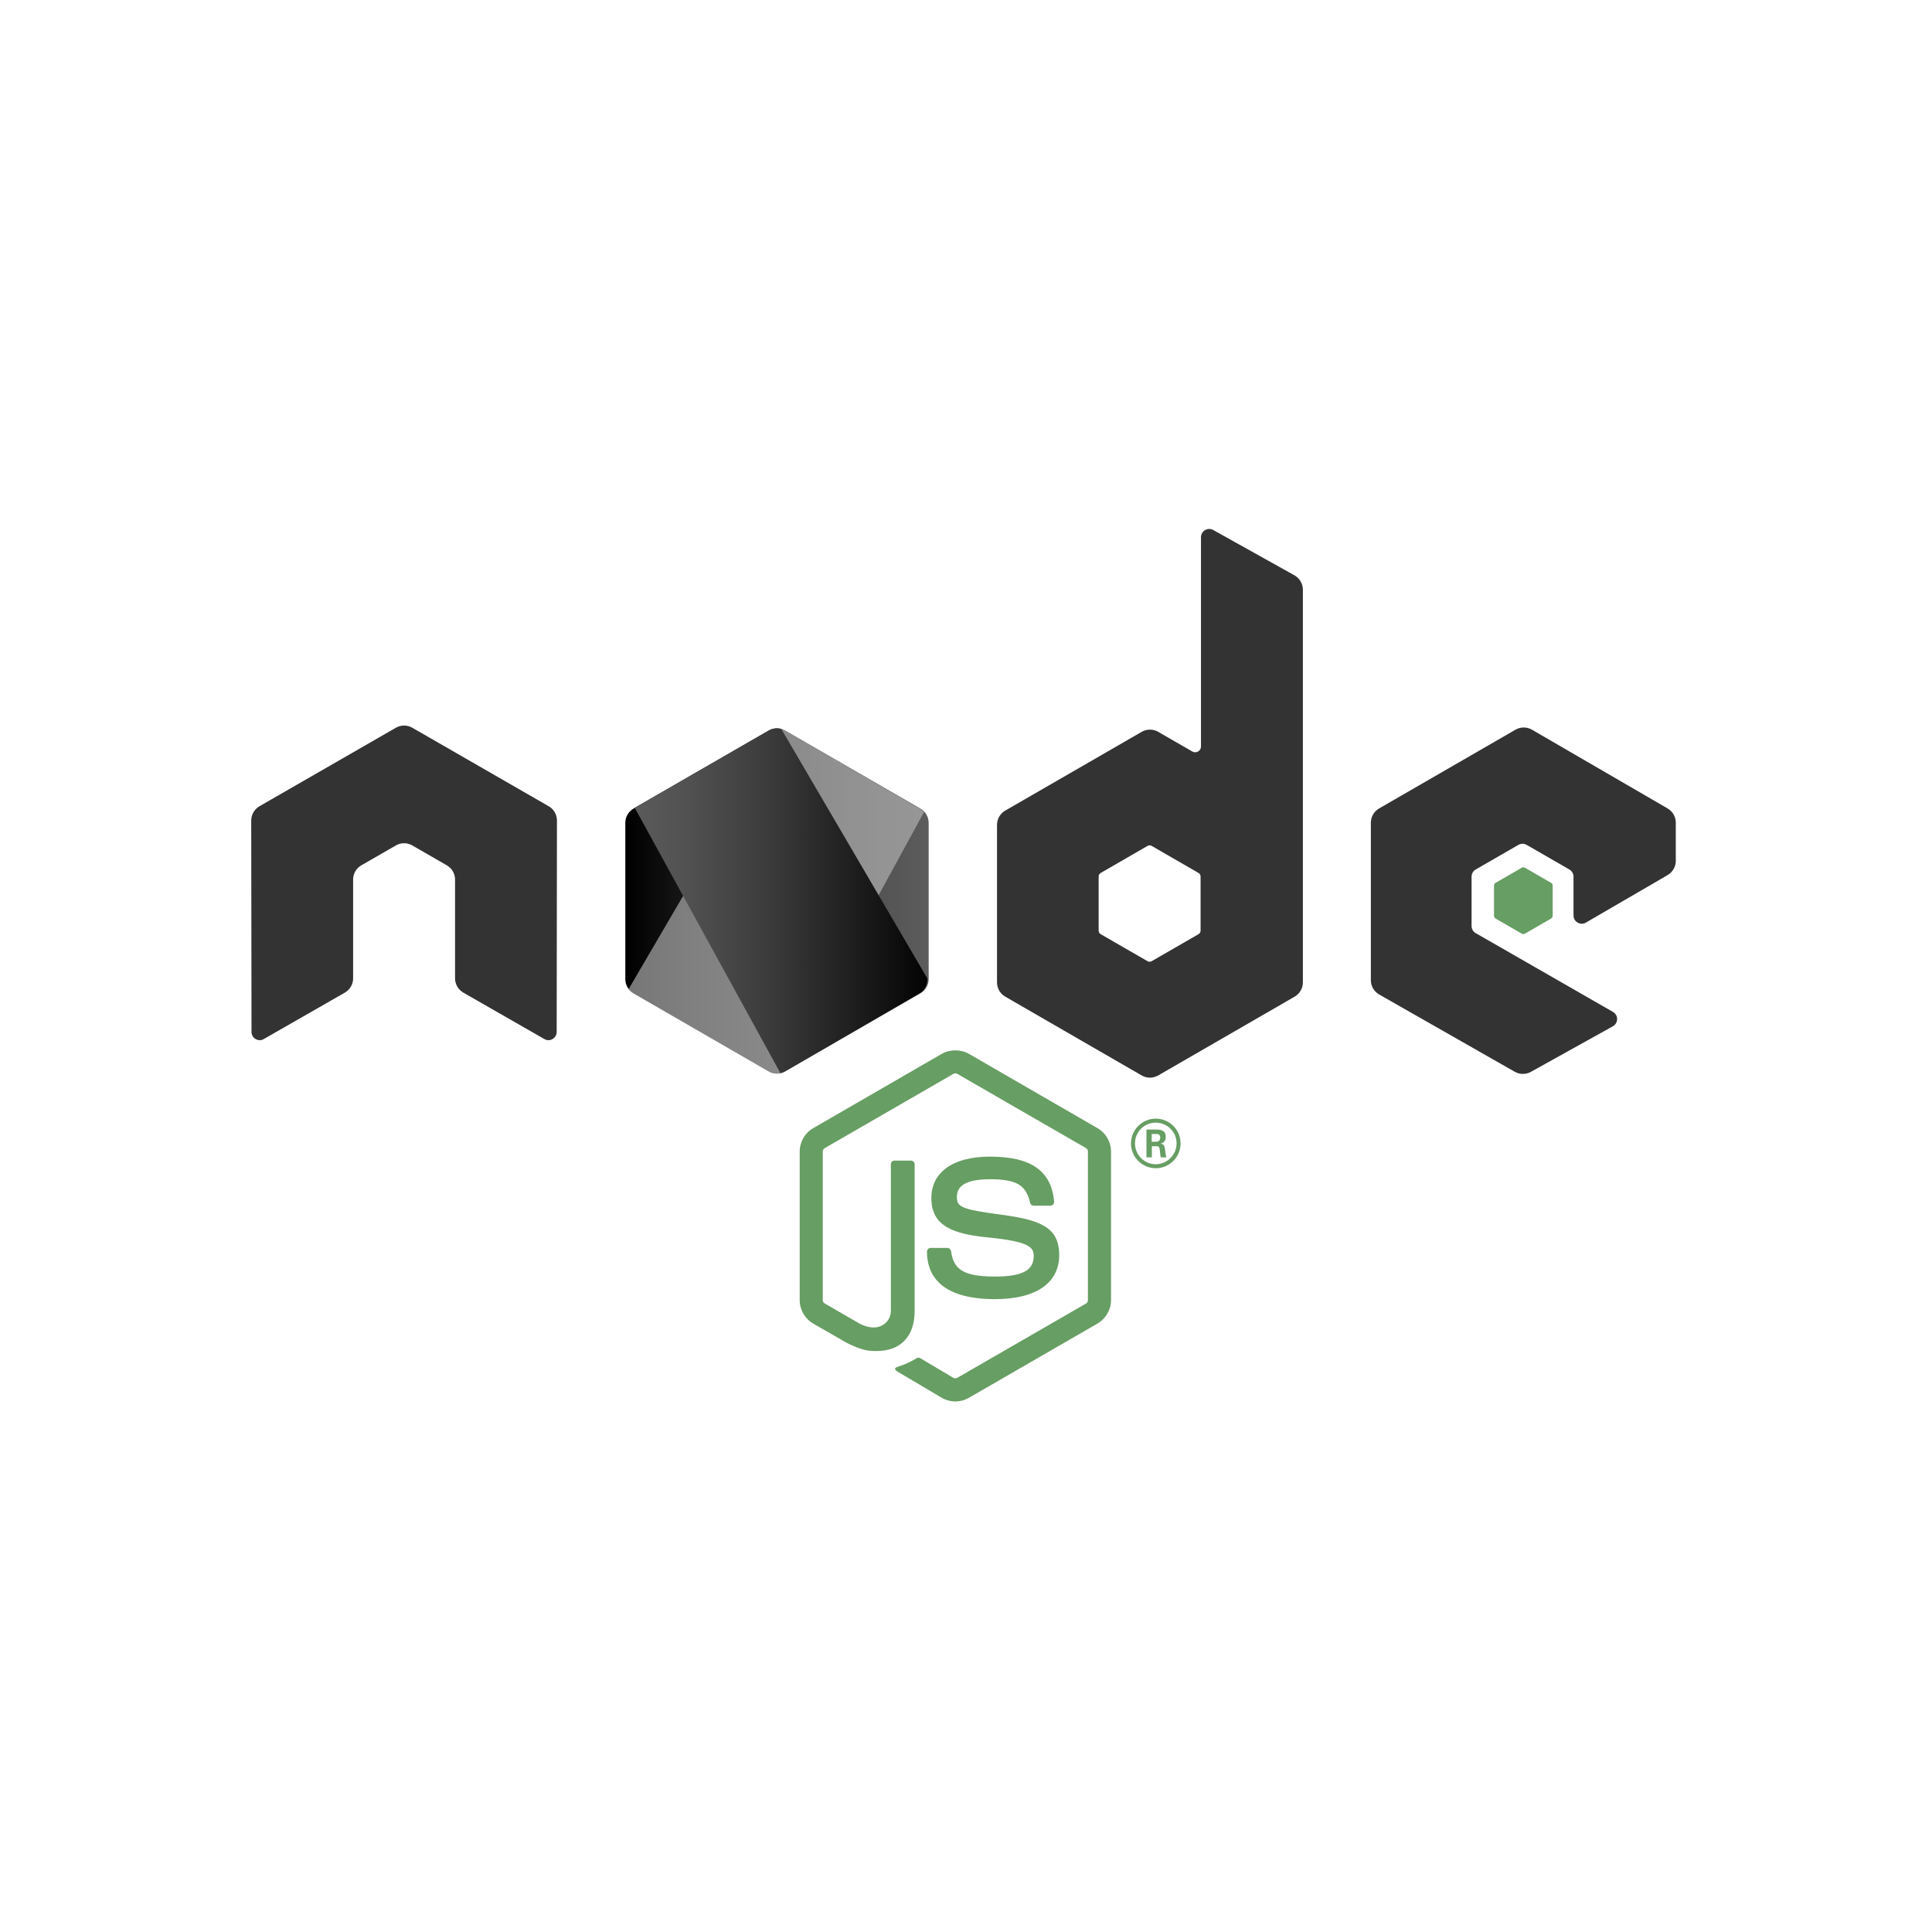 <svg width="200" height="200" viewBox="0 0 200 200" fill="none" xmlns="http://www.w3.org/2000/svg">
<path d="M98.895 145.076C98.409 145.076 97.924 144.949 97.499 144.702L93.052 142.071C92.388 141.7 92.713 141.568 92.931 141.492C93.817 141.184 93.996 141.113 94.942 140.577C95.04 140.522 95.171 140.543 95.272 140.602L98.689 142.631C98.812 142.699 98.987 142.699 99.101 142.631L112.419 134.944C112.543 134.873 112.622 134.73 112.622 134.583V119.214C112.622 119.064 112.543 118.923 112.416 118.847L99.103 111.167C98.98 111.095 98.817 111.095 98.693 111.167L85.384 118.849C85.254 118.923 85.173 119.068 85.173 119.214V134.583C85.173 134.73 85.254 134.87 85.383 134.939L89.031 137.047C91.01 138.037 92.222 136.871 92.222 135.7V120.526C92.222 120.311 92.395 120.142 92.61 120.142H94.298C94.51 120.142 94.684 120.311 94.684 120.526V135.7C94.684 138.342 93.246 139.857 90.741 139.857C89.971 139.857 89.365 139.857 87.673 139.023L84.181 137.013C83.318 136.514 82.784 135.582 82.784 134.583V119.214C82.784 118.216 83.318 117.283 84.181 116.787L97.499 109.091C98.341 108.614 99.462 108.614 100.298 109.091L113.614 116.787C114.477 117.285 115.013 118.216 115.013 119.214V134.583C115.013 135.582 114.477 136.511 113.614 137.013L100.298 144.702C99.872 144.949 99.388 145.076 98.895 145.076H98.895Z" fill="#679E63"/>
<path d="M103.009 134.487C97.181 134.487 95.96 131.812 95.96 129.568C95.96 129.355 96.132 129.184 96.345 129.184H98.067C98.259 129.184 98.42 129.323 98.45 129.511C98.71 131.263 99.485 132.148 103.009 132.148C105.815 132.148 107.009 131.513 107.009 130.025C107.009 129.167 106.671 128.53 102.31 128.103C98.666 127.742 96.413 126.937 96.413 124.022C96.413 121.335 98.677 119.733 102.475 119.733C106.741 119.733 108.852 121.213 109.12 124.391C109.13 124.5 109.091 124.605 109.018 124.687C108.945 124.763 108.844 124.81 108.736 124.81H107.008C106.829 124.81 106.671 124.682 106.634 124.509C106.219 122.664 105.211 122.075 102.475 122.075C99.412 122.075 99.056 123.142 99.056 123.942C99.056 124.91 99.476 125.192 103.612 125.74C107.705 126.281 109.649 127.047 109.649 129.923C109.649 132.825 107.229 134.487 103.009 134.487L103.009 134.487Z" fill="#679E63"/>
<path d="M122.213 118.369C122.213 119.781 121.058 120.935 119.646 120.935C118.247 120.935 117.079 119.795 117.079 118.369C117.079 116.915 118.275 115.801 119.646 115.801C121.032 115.801 122.213 116.915 122.213 118.369ZM117.494 118.361C117.494 119.557 118.458 120.521 119.639 120.521C120.835 120.521 121.799 119.536 121.799 118.361C121.799 117.166 120.821 116.216 119.639 116.216C118.472 116.216 117.494 117.153 117.494 118.361ZM118.682 116.929H119.674C120.013 116.929 120.679 116.929 120.679 117.69C120.679 118.219 120.339 118.328 120.135 118.396C120.529 118.423 120.556 118.681 120.61 119.048C120.638 119.278 120.679 119.672 120.76 119.808H120.149C120.135 119.672 120.04 118.939 120.04 118.898C120 118.735 119.944 118.654 119.741 118.654H119.239V119.808H118.682V116.929ZM119.226 118.192H119.674C120.04 118.192 120.108 117.934 120.108 117.785C120.108 117.39 119.836 117.39 119.687 117.39H119.226V118.192Z" fill="#679E63"/>
<path fill-rule="evenodd" clip-rule="evenodd" d="M57.655 84.944C57.655 84.331 57.332 83.766 56.802 83.462L42.682 75.337C42.444 75.196 42.176 75.123 41.905 75.112H41.759C41.489 75.123 41.222 75.196 40.979 75.337L26.86 83.462C26.333 83.766 26.006 84.331 26.006 84.944L26.037 106.825C26.037 107.129 26.195 107.412 26.463 107.561C26.725 107.718 27.049 107.718 27.31 107.561L35.701 102.756C36.232 102.441 36.555 101.885 36.555 101.277V91.054C36.555 90.445 36.878 89.881 37.406 89.578L40.979 87.52C41.246 87.366 41.537 87.291 41.834 87.291C42.125 87.291 42.424 87.366 42.682 87.52L46.254 89.578C46.783 89.881 47.107 90.445 47.107 91.054V101.277C47.107 101.885 47.434 102.444 47.962 102.756L56.351 107.561C56.614 107.718 56.943 107.718 57.203 107.561C57.463 107.412 57.627 107.129 57.627 106.825L57.655 84.944Z" fill="#333333"/>
<path fill-rule="evenodd" clip-rule="evenodd" d="M125.594 54.866C125.329 54.719 125.007 54.722 124.746 54.875C124.485 55.029 124.325 55.308 124.325 55.611V77.279C124.325 77.492 124.211 77.69 124.027 77.796C123.842 77.903 123.615 77.903 123.43 77.796L119.893 75.759C119.366 75.455 118.717 75.455 118.189 75.76L104.064 83.911C103.536 84.216 103.211 84.779 103.211 85.388V101.695C103.211 102.304 103.536 102.867 104.064 103.173L118.188 111.331C118.716 111.635 119.366 111.635 119.894 111.331L134.021 103.173C134.549 102.867 134.874 102.304 134.874 101.695V61.046C134.874 60.428 134.539 59.858 133.999 59.556L125.594 54.866H125.594ZM124.283 96.337C124.283 96.489 124.202 96.63 124.07 96.706L119.22 99.502C119.088 99.578 118.926 99.578 118.794 99.502L113.944 96.706C113.812 96.63 113.731 96.489 113.731 96.337V90.737C113.731 90.585 113.812 90.444 113.944 90.368L118.794 87.567C118.926 87.49 119.088 87.49 119.22 87.567L124.07 90.368C124.202 90.444 124.283 90.585 124.283 90.737V96.337H124.283Z" fill="#333333"/>
<path fill-rule="evenodd" clip-rule="evenodd" d="M172.628 90.591C173.153 90.286 173.477 89.724 173.477 89.116V85.164C173.477 84.557 173.153 83.994 172.628 83.689L158.593 75.541C158.065 75.234 157.413 75.233 156.884 75.538L142.764 83.69C142.236 83.995 141.911 84.558 141.911 85.167V101.47C141.911 102.083 142.24 102.648 142.773 102.951L156.805 110.947C157.322 111.243 157.957 111.246 158.478 110.957L166.965 106.239C167.234 106.089 167.402 105.807 167.403 105.499C167.406 105.192 167.242 104.907 166.976 104.754L152.766 96.598C152.5 96.446 152.337 96.164 152.337 95.858V90.749C152.337 90.445 152.5 90.163 152.764 90.011L157.186 87.461C157.45 87.309 157.775 87.309 158.038 87.461L162.463 90.011C162.727 90.163 162.889 90.445 162.889 90.749V94.769C162.889 95.075 163.053 95.356 163.317 95.508C163.581 95.661 163.907 95.66 164.171 95.507L172.628 90.591Z" fill="#333333"/>
<path fill-rule="evenodd" clip-rule="evenodd" d="M157.53 89.827C157.632 89.769 157.757 89.769 157.858 89.827L160.568 91.391C160.669 91.45 160.732 91.557 160.732 91.674V94.804C160.732 94.921 160.669 95.029 160.568 95.088L157.858 96.651C157.757 96.71 157.632 96.71 157.53 96.651L154.822 95.088C154.721 95.029 154.659 94.921 154.659 94.804V91.674C154.659 91.557 154.721 91.45 154.822 91.391L157.53 89.827Z" fill="#679E63"/>
<path fill-rule="evenodd" clip-rule="evenodd" d="M79.585 75.623C80.109 75.321 80.754 75.321 81.277 75.623L95.287 83.708C95.811 84.01 96.133 84.568 96.133 85.173V101.355C96.133 101.96 95.811 102.518 95.287 102.821L81.277 110.912C80.754 111.215 80.109 111.215 79.585 110.912L65.578 102.821C65.055 102.518 64.732 101.96 64.732 101.355V85.173C64.732 84.568 65.055 84.01 65.578 83.708L79.585 75.623Z" fill="url(#paint0_linear_181_5107)"/>
<path opacity="0.66" d="M95.216 83.708L81.269 75.623C81.129 75.542 80.98 75.485 80.826 75.447L65.061 102.416C65.194 102.576 65.353 102.715 65.537 102.821L79.568 110.912C79.986 111.154 80.47 111.199 80.915 111.055L95.645 84.084C95.529 83.936 95.388 83.807 95.216 83.708Z" fill="#B4B4B4"/>
<path d="M81.244 110.912L95.221 102.821C95.744 102.518 96 101.96 96 101.355V101.292L80.88 75.461C80.444 75.339 79.969 75.392 79.569 75.623L65.705 83.616L80.787 111.092C80.944 111.055 81.098 110.996 81.244 110.912H81.244Z" fill="url(#paint1_linear_181_5107)"/>
<defs>
<linearGradient id="paint0_linear_181_5107" x1="64.732" y1="93.268" x2="96.133" y2="93.268" gradientUnits="userSpaceOnUse">
<stop offset="0.005"/>
<stop offset="0.192" stop-color="#161616"/>
<stop offset="0.541" stop-color="#3C3C3C"/>
<stop offset="0.823" stop-color="#535353"/>
<stop offset="1" stop-color="#5C5C5C"/>
</linearGradient>
<linearGradient id="paint1_linear_181_5107" x1="64.515" y1="93.245" x2="96.908" y2="93.245" gradientUnits="userSpaceOnUse">
<stop stop-color="#5C5C5C"/>
<stop offset="0.177" stop-color="#535353"/>
<stop offset="0.459" stop-color="#3C3C3C"/>
<stop offset="0.808" stop-color="#161616"/>
<stop offset="0.995"/>
</linearGradient>
</defs>
</svg>
